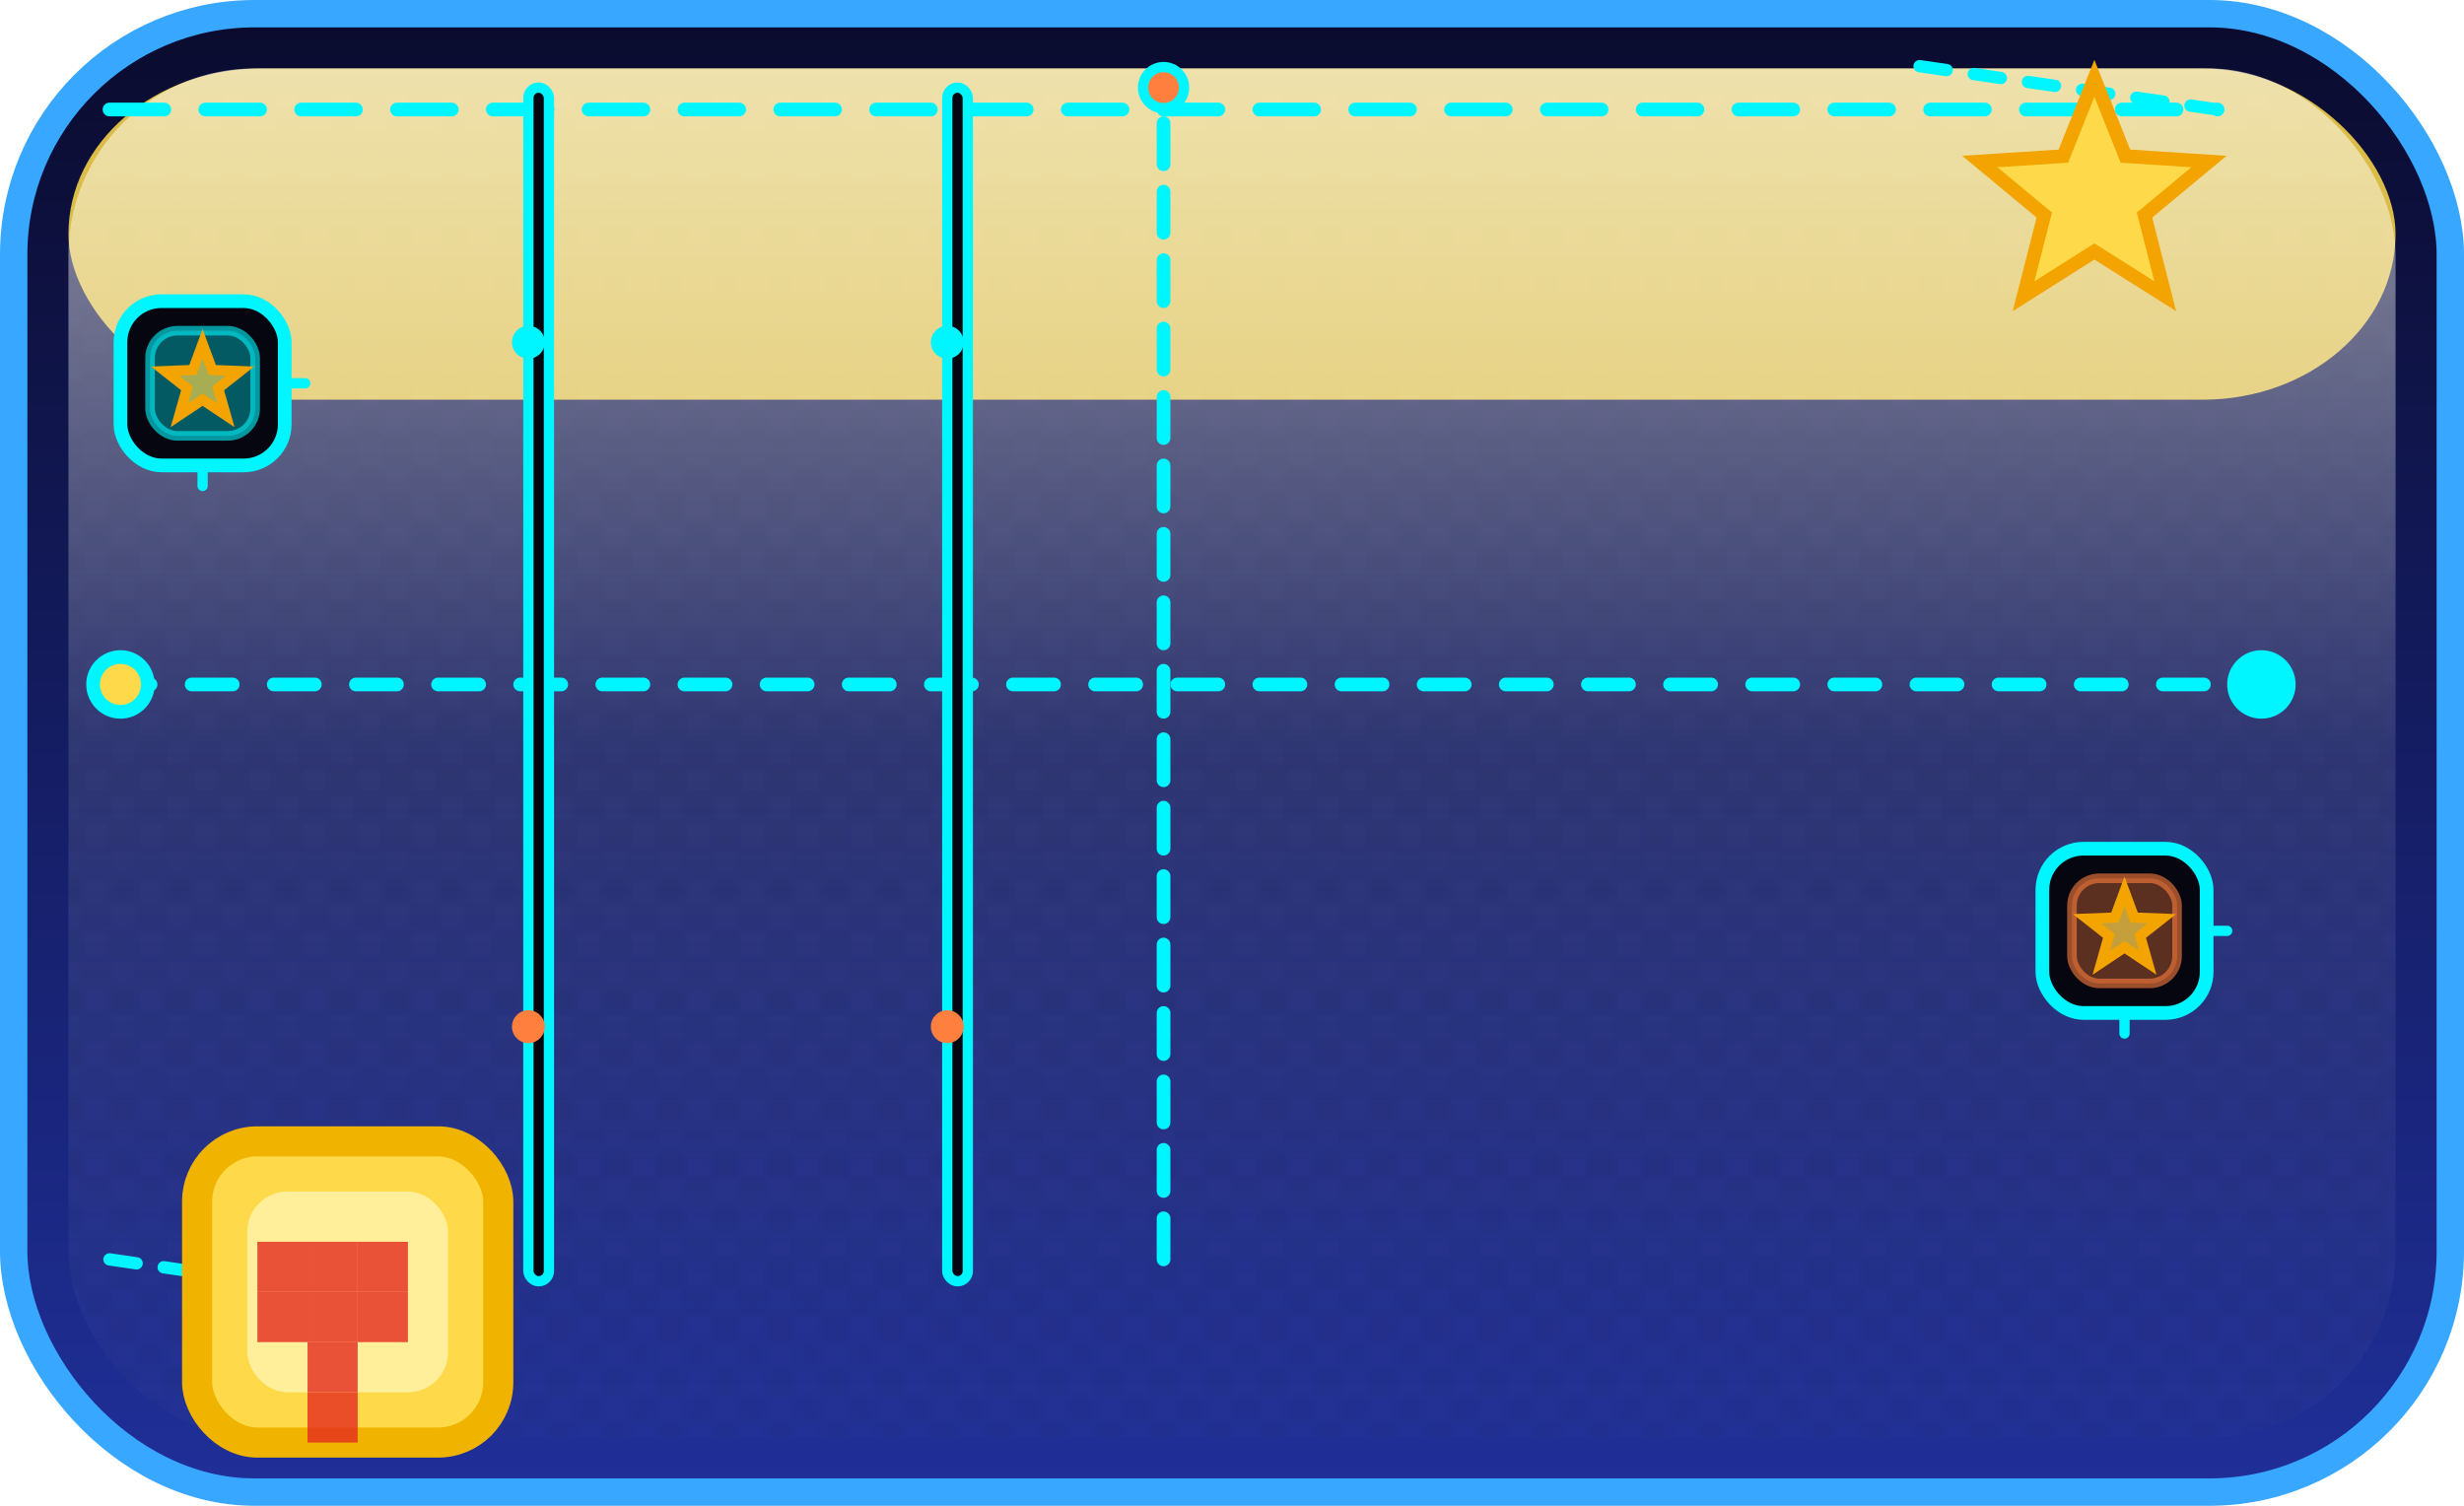 <svg width="360" height="220" viewBox="0 0 360 220" fill="none" xmlns="http://www.w3.org/2000/svg">
  <defs>
    <linearGradient id="grad-quest-card-background" x1="0" y1="0" x2="0" y2="1" gradientUnits="objectBoundingBox">
      <stop offset="0" stop-color="#0A0B2E"/>
      <stop offset="1" stop-color="#1F2F98"/>
    </linearGradient>
    <linearGradient id="shine-quest-card-background" x1="0" y1="0" x2="0" y2="1" gradientUnits="objectBoundingBox">
      <stop offset="0" stop-color="#FFFFFF" stop-opacity="0.55"/>
      <stop offset="0.5" stop-color="#FFFFFF" stop-opacity="0.1"/>
      <stop offset="1" stop-color="#FFFFFF" stop-opacity="0"/>
    </linearGradient>
    <pattern id="grid-quest-card-background" width="8" height="8" patternUnits="userSpaceOnUse">
      <rect width="8" height="8" fill="#FFFFFF" fill-opacity="0.05"/>
      <rect width="4" height="4" fill="#000000" fill-opacity="0.12"/>
      <rect x="4" y="4" width="4" height="4" fill="#000000" fill-opacity="0.08"/>
    </pattern>
    <radialGradient id="spark-quest-card-background" cx="0.5" cy="0.5" r="0.6">
      <stop offset="0" stop-color="#FFFFFF" stop-opacity="0.9"/>
      <stop offset="1" stop-color="#FFFFFF" stop-opacity="0"/>
    </radialGradient>
  </defs>

    <rect x="2" y="2" width="356.00" height="216.00" rx="35.20" fill="url(#grad-quest-card-background)" stroke="#38A7FF" stroke-width="4"/>
    <rect x="10" y="10" width="340.00" height="200.00" rx="27.20" fill="url(#grid-quest-card-background)" fill-opacity="0.3"/>
    <rect x="10" y="10" width="340.00" height="48.40" rx="28.16" fill="#FEDA4A" fill-opacity="0.85"/>
    <rect x="10" y="10" width="340.00" height="200.00" rx="27.20" fill="url(#shine-quest-card-background)"/>
    <g><path d="M16.00 16.00H324.00" stroke="#00F6FF" stroke-width="2" stroke-linecap="round" stroke-dasharray="8 6"/><path d="M16.00 100.00H330.40" stroke="#00F6FF" stroke-width="2" stroke-linecap="round" stroke-dasharray="6 6"/><circle cx="17.60" cy="100.00" r="4" fill="#FEDA4A" stroke="#00F6FF" stroke-width="2"/><circle cx="330.40" cy="100.00" r="4" fill="#00F6FF" stroke="#00F6FF" stroke-width="2"/><path d="M170.00 184.00V12.80" stroke="#00F6FF" stroke-width="2" stroke-linecap="round" stroke-dasharray="6 4"/><circle cx="170.00" cy="12.80" r="3" fill="#FF7F3F" stroke="#00F6FF" stroke-width="1.5"/><rect x="77.20" y="12.80" width="3.00" height="174.40" fill="#05060F" stroke="#00F6FF" stroke-width="1.5" rx="1.50"/><circle cx="77.20" cy="50.00" r="2.4" fill="#00F6FF"/><circle cx="77.20" cy="150.00" r="2.4" fill="#FF7F3F"/><rect x="138.40" y="12.80" width="3.00" height="174.40" fill="#05060F" stroke="#00F6FF" stroke-width="1.5" rx="1.50"/><circle cx="138.40" cy="50.00" r="2.4" fill="#00F6FF"/><circle cx="138.40" cy="150.00" r="2.4" fill="#FF7F3F"/><path d="M16.00 184.00L60.00 190.40" stroke="#00F6FF" stroke-width="1.8" stroke-linecap="round" stroke-dasharray="4 4"/><path d="M324.00 16.00L280.00 9.60" stroke="#00F6FF" stroke-width="1.8" stroke-linecap="round" stroke-dasharray="4 4"/><rect x="17.60" y="44.00" width="24.00" height="24.00" rx="6" fill="#05060F" stroke="#00F6FF" stroke-width="2"/><rect x="21.92" y="48.32" width="15.36" height="15.36" rx="4" fill="#00F6FF" fill-opacity="0.35" stroke="#00F6FF" stroke-opacity="0.6" stroke-width="1.4"/><path d="M29.60 68.00V72.32" stroke="#00F6FF" stroke-width="1.5" stroke-linecap="round" stroke-dasharray="3 3"/><path d="M41.60 56.00H45.92" stroke="#00F6FF" stroke-width="1.5" stroke-linecap="round" stroke-dasharray="3 3"/><path d="M35.08,54.22L31.88,56.74 32.99,60.66 29.60,58.40 26.21,60.66 27.32,56.74 24.12,54.22 28.19,54.06 29.60,50.24 31.01,54.06Z" fill="#FEDA4A" fill-opacity="0.65" stroke="#F3A400" stroke-width="1.5"/><rect x="298.40" y="124.00" width="24.00" height="24.00" rx="6" fill="#05060F" stroke="#00F6FF" stroke-width="2"/><rect x="302.72" y="128.32" width="15.36" height="15.36" rx="4" fill="#FF7F3F" fill-opacity="0.35" stroke="#FF7F3F" stroke-opacity="0.6" stroke-width="1.4"/><path d="M310.40 148.00V152.32" stroke="#00F6FF" stroke-width="1.5" stroke-linecap="round" stroke-dasharray="3 3"/><path d="M322.40 136.00H326.72" stroke="#00F6FF" stroke-width="1.5" stroke-linecap="round" stroke-dasharray="3 3"/><path d="M315.88,134.22L312.68,136.74 313.79,140.66 310.40,138.40 307.01,140.66 308.12,136.74 304.92,134.22 308.99,134.06 310.40,130.24 311.81,134.06Z" fill="#FEDA4A" fill-opacity="0.65" stroke="#F3A400" stroke-width="1.5"/></g>
    <path d="M322.74,23.60L313.32,31.42 316.35,43.28 306.00,36.74 295.65,43.28 298.68,31.42 289.26,23.60 301.47,22.81 306.00,11.44 310.53,22.81Z" fill="#FEDA4A" stroke="#F3A400" stroke-width="2"/>
    <rect x="28.80" y="166.76" width="44.00" height="44.00" rx="8.80" fill="#FEDA4A" stroke="#F0B400" stroke-width="4.40"/><rect x="36.13" y="174.09" width="29.33" height="29.33" rx="5.87" fill="#FFEF9A"/><rect x="37.60" y="181.43" width="7.33" height="7.33" fill="#E52B20" fill-opacity="0.8"/><rect x="44.93" y="181.43" width="7.33" height="7.33" fill="#E52B20" fill-opacity="0.8"/><rect x="52.27" y="181.43" width="7.33" height="7.33" fill="#E52B20" fill-opacity="0.8"/><rect x="37.60" y="188.76" width="7.33" height="7.33" fill="#E52B20" fill-opacity="0.8"/><rect x="44.93" y="188.76" width="7.33" height="7.33" fill="#E52B20" fill-opacity="0.8"/><rect x="52.27" y="188.76" width="7.33" height="7.33" fill="#E52B20" fill-opacity="0.8"/><rect x="44.93" y="196.09" width="7.33" height="7.33" fill="#E52B20" fill-opacity="0.8"/><rect x="44.93" y="203.43" width="7.33" height="7.33" fill="#E52B20" fill-opacity="0.8"/>
  
</svg>
